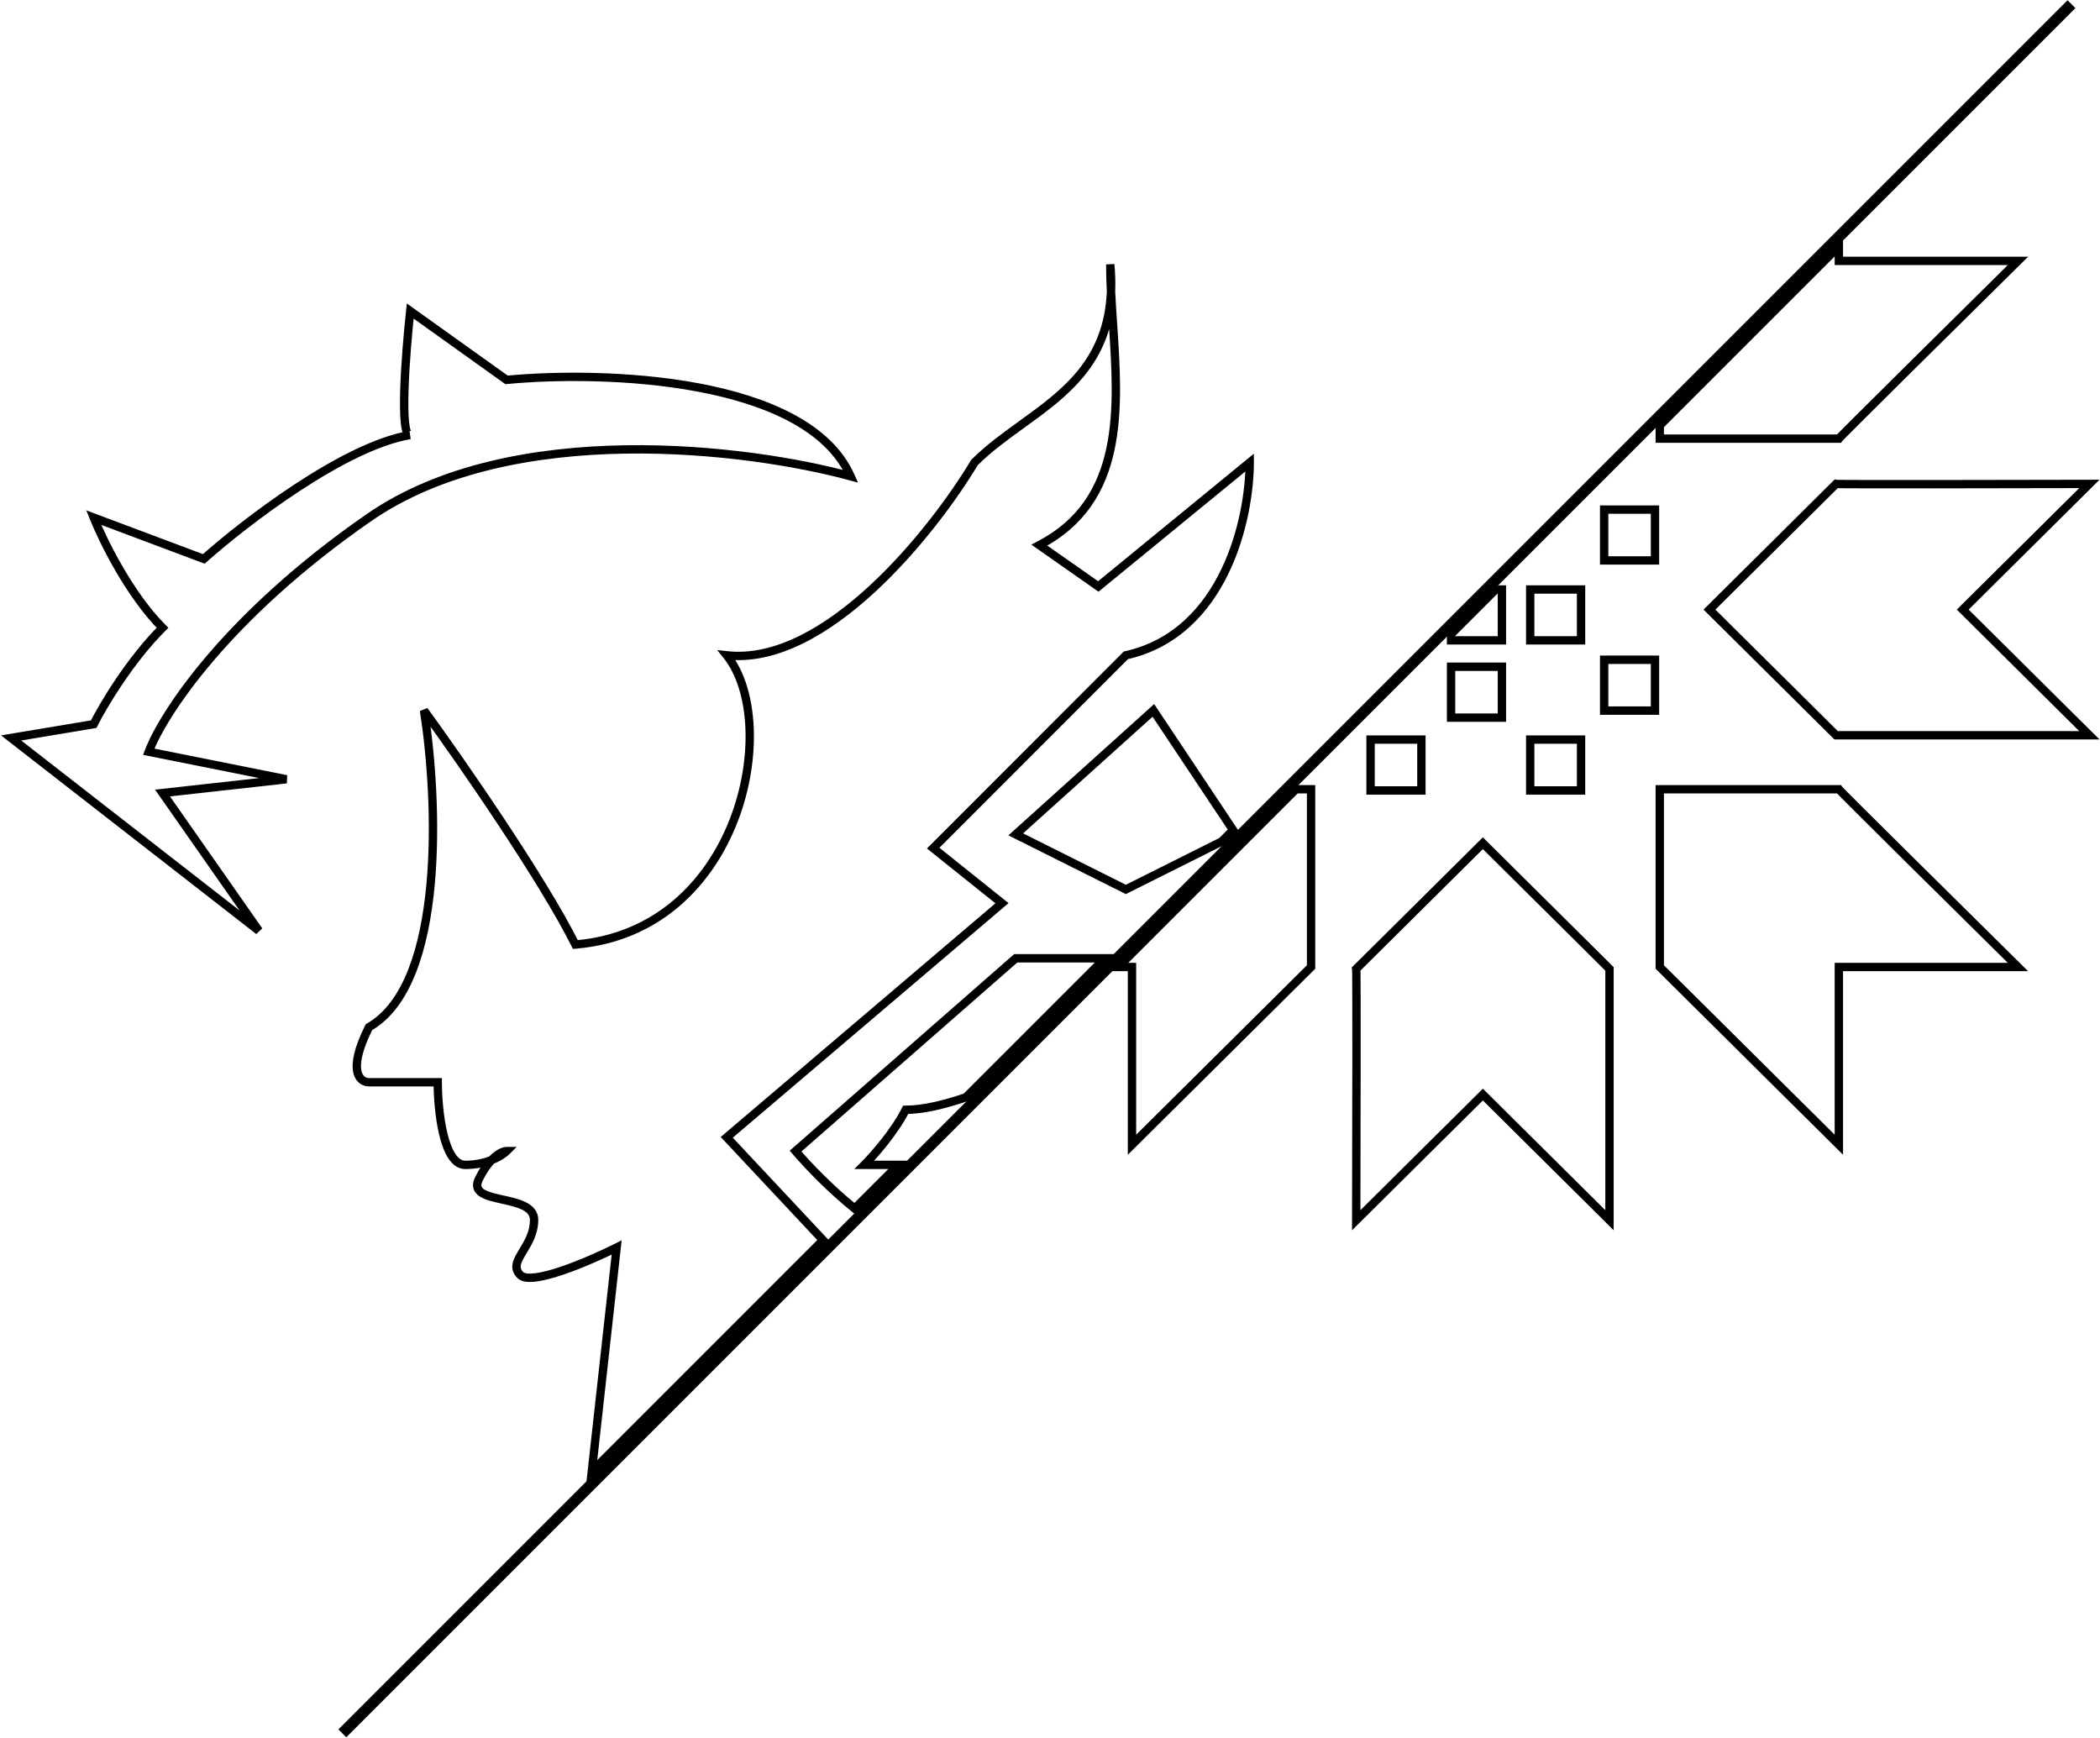 <svg width="1509" height="1249" viewBox="0 0 1509 1249" fill="none" xmlns="http://www.w3.org/2000/svg">
<path d="M591.438 891.111L593.559 893.232L595.613 891.179L593.627 889.06L591.438 891.111ZM425.252 1057.3L422.27 1056.97L421.327 1065.46L427.373 1059.42L425.252 1057.3ZM443.111 896.402L446.093 896.733L446.701 891.251L441.769 893.719L443.111 896.402ZM373.889 916.194L371.767 918.314L371.767 918.314L373.889 916.194ZM375.924 898.788L373.357 897.235L373.357 897.235L375.924 898.788ZM361.17 861.962L360.521 864.89L360.521 864.89L361.17 861.962ZM344.222 846.923L346.906 848.264L346.906 848.264L344.222 846.923ZM364 827.131L366.122 829.252L371.239 824.131H364V827.131ZM314.556 777.652H317.556V774.652H314.556V777.652ZM265.117 738.068L263.628 735.464L262.84 735.915L262.434 736.728L265.117 738.068ZM304.673 510.464L307.1 508.701L301.71 510.932L304.673 510.464ZM413.451 678.694L410.767 680.034L411.675 681.852L413.7 681.683L413.451 678.694ZM522.228 470.881L522.56 467.899L515.364 467.099L519.885 472.754L522.228 470.881ZM700.228 332.339L698.106 330.219L697.845 330.48L697.655 330.797L700.228 332.339ZM734.135 305.025L735.891 307.457L735.891 307.457L734.135 305.025ZM799.75 232.647L802.743 232.447L802.743 232.447L799.75 232.647ZM746.848 391.714L745.466 389.051L741.072 391.331L745.126 394.171L746.848 391.714ZM789.222 421.402L787.501 423.859L789.363 425.164L791.123 423.723L789.222 421.402ZM898 332.339L901 332.339L901 326.006L896.099 330.018L898 332.339ZM809.006 470.881L808.355 467.953L807.502 468.142L806.884 468.76L809.006 470.881ZM670.562 609.423L668.44 607.302L666.072 609.671L668.687 611.765L670.562 609.423ZM720.006 649.006L721.95 651.291L724.719 648.936L721.881 646.664L720.006 649.006ZM522.228 817.235L520.285 814.95L517.887 816.989L520.039 819.286L522.228 817.235ZM645.522 837.027L647.643 839.148L652.764 834.027H645.522V837.027ZM614.139 868.41L612.252 870.742L614.351 872.44L616.26 870.531L614.139 868.41ZM571.667 827.131L569.69 824.874L567.458 826.829L569.388 829.083L571.667 827.131ZM729.889 688.589V685.589H728.761L727.913 686.332L729.889 688.589ZM793.959 688.589L796.081 690.711L801.202 685.589H793.959V688.589ZM694.097 788.452L695.065 791.291L695.725 791.066L696.218 790.573L694.097 788.452ZM650.778 797.443V794.443H648.923L648.094 796.103L650.778 797.443ZM621.111 837.027L618.989 834.906L613.872 840.027H621.111V837.027ZM886.076 596.472L888.198 598.594L889.936 596.855L888.573 594.809L886.076 596.472ZM877.925 604.624L879.267 607.307L879.702 607.089L880.046 606.745L877.925 604.624ZM809.006 639.11L807.664 641.793L809.006 642.465L810.349 641.793L809.006 639.11ZM729.889 599.527L727.881 597.298L724.613 600.242L728.547 602.21L729.889 599.527ZM828.778 510.464L831.274 508.801L829.35 505.912L826.77 508.235L828.778 510.464ZM797.801 190L800.789 189.728L794.801 190H797.801ZM611.222 342.235L610.432 345.129L616.529 346.793L613.964 341.017L611.222 342.235ZM265.117 371.923L266.826 374.389L266.826 374.389L265.117 371.923ZM364 272.964L362.255 275.405L363.168 276.057L364.285 275.951L364 272.964ZM294.778 223.485L296.522 221.044L292.348 218.061L291.795 223.162L294.778 223.485ZM294.605 312.577L295.104 315.535L294.274 309.595L294.605 312.577ZM146.444 401.61L145.39 404.419L147.086 405.055L148.438 403.852L146.444 401.61ZM67.333 371.923L68.387 369.114L62.026 366.727L64.548 373.036L67.333 371.923ZM116.778 451.089L118.9 453.21L121.019 451.089L118.9 448.969L116.778 451.089ZM67.333 520.36L67.827 523.319L69.334 523.068L70.017 521.701L67.333 520.36ZM8 530.256L7.506 527.297L0.76 528.422L6.157 532.623L8 530.256ZM186 668.798L184.157 671.165L188.458 667.078L186 668.798ZM116.778 569.839L116.446 566.858L111.422 567.416L114.32 571.559L116.778 569.839ZM205.778 559.943L206.109 562.925L206.367 557.002L205.778 559.943ZM106.889 540.152L104.08 539.099L102.842 542.401L106.3 543.093L106.889 540.152ZM589.317 888.989L423.131 1055.18L427.373 1059.42L593.559 893.232L589.317 888.989ZM440.129 896.071L422.27 1056.97L428.234 1057.63L446.093 896.733L440.129 896.071ZM371.767 918.314C373.416 919.964 375.68 920.703 377.936 920.997C380.228 921.295 382.863 921.18 385.659 920.806C391.258 920.057 398.022 918.192 405.014 915.818C419.031 911.059 434.49 904.07 444.453 899.085L441.769 893.719C431.954 898.63 416.758 905.495 403.085 910.137C396.233 912.463 389.895 914.186 384.863 914.859C382.344 915.196 380.282 915.252 378.71 915.047C377.104 914.838 376.34 914.402 376.011 914.073L371.767 918.314ZM373.357 897.235C371.383 900.498 369.239 903.978 368.453 907.385C368.038 909.183 367.963 911.078 368.507 913.011C369.05 914.943 370.153 916.699 371.767 918.314L376.011 914.073C374.978 913.04 374.497 912.148 374.282 911.385C374.067 910.622 374.059 909.774 374.299 908.735C374.822 906.467 376.342 903.892 378.491 900.342L373.357 897.235ZM380.778 876.61C380.778 884.87 376.971 891.264 373.357 897.235L378.491 900.342C382.039 894.478 386.778 886.75 386.778 876.61H380.778ZM360.521 864.89C366.074 866.122 371.321 867.304 375.21 869.258C378.975 871.15 380.778 873.385 380.778 876.61H386.778C386.778 870.2 382.721 866.317 377.904 863.897C373.211 861.539 367.153 860.215 361.82 859.033L360.521 864.89ZM341.539 845.582C340.079 848.502 339.506 851.333 340.219 853.98C340.937 856.643 342.792 858.508 344.888 859.832C346.96 861.142 349.512 862.084 352.128 862.847C354.764 863.615 357.675 864.259 360.521 864.89L361.82 859.033C358.928 858.392 356.219 857.789 353.808 857.086C351.377 856.378 349.458 855.623 348.093 854.76C346.752 853.913 346.204 853.129 346.013 852.419C345.817 851.691 345.828 850.421 346.906 848.264L341.539 845.582ZM351.027 831.515C347.921 834.783 344.657 839.341 341.539 845.582L346.906 848.264C349.801 842.47 352.74 838.423 355.377 835.648L351.027 831.515ZM354.297 836.374C359.986 834.144 364.054 831.321 366.122 829.252L361.878 825.011C360.507 826.382 357.189 828.796 352.107 830.788L354.297 836.374ZM364 824.131C360.795 824.131 355.992 826.291 351.027 831.515L355.377 835.648C359.78 831.014 363.117 830.131 364 830.131V824.131ZM334.333 840.027C342.305 840.027 349.037 838.436 354.297 836.374L352.107 830.788C347.49 832.598 341.499 834.027 334.333 834.027V840.027ZM311.556 777.652C311.556 787.683 312.553 802.781 315.594 815.461C317.109 821.778 319.183 827.724 322.048 832.16C324.91 836.592 328.924 840.027 334.333 840.027V834.027C331.831 834.027 329.418 832.514 327.088 828.905C324.761 825.301 322.88 820.114 321.428 814.062C318.536 802.002 317.556 787.413 317.556 777.652H311.556ZM265.117 780.652H314.556V774.652H265.117V780.652ZM262.434 736.728C254.447 752.712 252.418 763.363 253.767 770.307C254.46 773.872 256.06 776.52 258.236 778.262C260.384 779.981 262.884 780.652 265.117 780.652V774.652C264.055 774.652 262.929 774.333 261.986 773.578C261.072 772.846 260.118 771.536 259.657 769.163C258.699 764.232 259.965 755.092 267.801 739.409L262.434 736.728ZM301.71 510.932C306.627 542.098 310.556 590.822 306.383 635.616C304.296 658.015 300.195 679.293 293.261 696.858C286.318 714.445 276.654 728.016 263.628 735.464L266.607 740.673C281.269 732.288 291.631 717.326 298.841 699.061C306.061 680.774 310.241 658.882 312.357 636.172C316.589 590.749 312.608 541.504 307.636 509.997L301.71 510.932ZM416.134 677.353C392.273 629.597 333.452 544.961 307.1 508.701L302.246 512.228C328.634 548.537 387.161 632.79 410.767 680.034L416.134 677.353ZM519.885 472.754C529.239 484.455 534.699 502.31 535.61 522.966C536.518 543.568 532.883 566.656 524.377 588.544C507.371 632.305 471.104 670.875 413.201 675.704L413.7 681.683C474.464 676.616 512.364 636.019 529.969 590.718C538.768 568.075 542.55 544.158 541.604 522.702C540.661 501.301 534.995 482.046 524.572 469.008L519.885 472.754ZM697.655 330.797C682.932 355.352 656.404 391.726 624.769 420.929C592.989 450.266 556.775 471.704 522.56 467.899L521.897 473.863C558.882 477.975 596.835 454.881 628.838 425.338C660.987 395.661 687.858 358.805 702.801 333.882L697.655 330.797ZM732.378 302.593C720.504 311.171 708.439 319.88 698.106 330.219L702.35 334.46C712.284 324.52 723.945 316.087 735.891 307.457L732.378 302.593ZM795.341 209.373C793.273 258.477 763.307 280.249 732.378 302.593L735.891 307.457C766.722 285.184 799.135 261.892 801.335 209.626L795.341 209.373ZM802.743 232.447C802.219 224.605 801.703 216.888 801.334 209.353L795.342 209.646C795.713 217.244 796.233 225.016 796.757 232.848L802.743 232.447ZM748.229 394.377C779.883 377.952 794.579 352.538 800.785 323.668C806.948 294.998 804.77 262.754 802.743 232.447L796.757 232.848C798.797 263.356 800.872 294.713 794.919 322.407C789.009 349.901 775.221 373.612 745.466 389.051L748.229 394.377ZM790.944 418.945L748.569 389.257L745.126 394.171L787.501 423.859L790.944 418.945ZM896.099 330.018L787.322 419.081L791.123 423.723L899.901 334.661L896.099 330.018ZM809.657 473.809C846.43 465.632 869.3 440.062 882.907 411.818C896.49 383.624 901.001 352.483 901 332.339L895 332.339C895.001 351.779 890.615 381.993 877.501 409.214C864.41 436.388 842.783 460.297 808.355 467.953L809.657 473.809ZM672.684 611.543L811.128 473.002L806.884 468.76L668.44 607.302L672.684 611.543ZM721.881 646.664L672.437 607.081L668.687 611.765L718.131 651.348L721.881 646.664ZM524.172 819.52L721.95 651.291L718.062 646.721L520.285 814.95L524.172 819.52ZM593.627 889.06L524.418 815.184L520.039 819.286L589.249 893.162L593.627 889.06ZM643.4 834.906L612.018 866.288L616.26 870.531L647.643 839.148L643.4 834.906ZM569.388 829.083C578.917 840.207 594.776 856.605 612.252 870.742L616.026 866.077C598.883 852.21 583.282 836.08 573.945 825.18L569.388 829.083ZM727.913 686.332L569.69 824.874L573.643 829.388L731.865 690.846L727.913 686.332ZM793.959 685.589H729.889V691.589H793.959V685.589ZM791.838 686.468L691.976 786.33L696.218 790.573L796.081 690.711L791.838 686.468ZM650.778 800.443C663.178 800.443 678.416 796.964 695.065 791.291L693.129 785.612C676.712 791.206 662.205 794.443 650.778 794.443V800.443ZM623.233 839.148C629.909 832.467 645.337 815.045 653.461 798.784L648.094 796.103C640.397 811.508 625.499 828.392 618.989 834.906L623.233 839.148ZM645.522 834.027H621.111V840.027H645.522V834.027ZM883.955 594.351L875.803 602.503L880.046 606.745L888.198 598.594L883.955 594.351ZM876.582 601.941L807.664 636.427L810.349 641.793L879.267 607.307L876.582 601.941ZM810.348 636.427L731.231 596.844L728.547 602.21L807.664 641.793L810.348 636.427ZM731.897 601.756L830.785 512.694L826.77 508.235L727.881 597.298L731.897 601.756ZM826.281 512.128L883.58 598.136L888.573 594.809L831.274 508.801L826.281 512.128ZM794.801 190C794.801 196.387 795.014 202.959 795.342 209.646L801.334 209.353C801.01 202.726 800.801 196.258 800.801 190H794.801ZM801.335 209.626C801.597 203.404 801.431 196.787 800.789 189.728L794.814 190.272C795.433 197.087 795.591 203.437 795.341 209.373L801.335 209.626ZM612.012 339.341C575.511 329.379 514.415 318.944 449.499 319.939C384.638 320.932 315.542 333.341 263.409 369.457L266.826 374.389C317.542 339.254 385.241 326.924 449.591 325.938C513.887 324.953 574.419 335.3 610.432 345.129L612.012 339.341ZM364.285 275.951C398.7 272.671 452.3 272.185 501.149 281.355C525.572 285.941 548.671 292.915 567.558 303.068C586.441 313.219 600.925 326.441 608.48 343.453L613.964 341.017C605.697 322.404 590.02 308.33 570.399 297.783C550.78 287.237 527.031 280.11 502.256 275.459C452.711 266.157 398.523 266.661 363.715 269.978L364.285 275.951ZM293.033 225.926L362.255 275.405L365.745 270.524L296.522 221.044L293.033 225.926ZM294.274 309.595C294.909 309.525 295.349 309.845 295.458 309.957C295.485 309.985 295.322 309.812 295.086 309.18C294.622 307.942 294.214 305.873 293.921 302.962C293.342 297.213 293.291 289.043 293.587 279.771C294.176 261.271 296.129 238.869 297.76 223.808L291.795 223.162C290.155 238.302 288.186 260.87 287.59 279.579C287.292 288.911 287.331 297.405 287.951 303.562C288.257 306.604 288.724 309.299 289.466 311.282C289.832 312.262 290.354 313.314 291.155 314.139C292.038 315.048 293.341 315.735 294.935 315.558L294.274 309.595ZM148.438 403.852C163.16 390.757 188.217 370.596 215.481 352.726C242.844 334.791 272.03 319.434 295.104 315.535L294.105 309.619C269.712 313.74 239.634 329.721 212.191 347.708C184.649 365.761 159.36 386.107 144.451 399.369L148.438 403.852ZM66.279 374.731L145.39 404.419L147.498 398.801L68.387 369.114L66.279 374.731ZM118.9 448.969C95.594 425.647 76.659 387.169 70.119 370.809L64.548 373.036C71.193 389.662 90.495 429.032 114.656 453.21L118.9 448.969ZM70.017 521.701C76.526 508.674 95.474 476.653 118.9 453.21L114.656 448.969C90.615 473.026 71.326 505.658 64.65 519.019L70.017 521.701ZM8.494 533.215L67.827 523.319L66.84 517.401L7.506 527.297L8.494 533.215ZM187.843 666.43L9.843 527.889L6.157 532.623L184.157 671.165L187.843 666.43ZM114.32 571.559L183.542 670.517L188.458 667.078L119.236 568.12L114.32 571.559ZM205.446 556.962L116.446 566.858L117.109 572.821L206.109 562.925L205.446 556.962ZM106.3 543.093L205.189 562.885L206.367 557.002L107.478 537.21L106.3 543.093ZM263.409 369.457C160.221 440.941 114.244 511.976 104.08 539.099L109.698 541.204C119.312 515.55 164.314 445.404 266.826 374.389L263.409 369.457Z" fill="black"/>
<path d="M1065.54 786.5L1067.65 784.371L1065.54 782.274L1063.43 784.371L1065.54 786.5ZM974.542 876.805L971.542 876.797L971.523 884.027L976.655 878.934L974.542 876.805ZM1156.53 876.805L1154.42 878.934L1159.53 884.008V876.805H1156.53ZM1156.53 696.196H1159.53V694.947L1158.65 694.067L1156.53 696.196ZM1065.54 605.892L1067.65 603.763L1065.54 601.666L1063.43 603.763L1065.54 605.892ZM974.542 696.196L972.429 694.067L971.282 695.205L971.601 696.789L974.542 696.196ZM1410.37 438.026L1408.25 435.897L1406.11 438.026L1408.25 440.155L1410.37 438.026ZM1501.36 347.722L1503.48 349.851L1508.66 344.703L1501.35 344.722L1501.36 347.722ZM1501.36 528.33V531.33H1508.64L1503.48 526.201L1501.36 528.33ZM1319.37 528.33L1317.26 530.46L1318.13 531.33H1319.37V528.33ZM1228.37 438.026L1226.26 435.897L1224.11 438.026L1226.26 440.155L1228.37 438.026ZM1319.37 347.722L1319.95 344.779L1318.39 344.469L1317.26 345.592L1319.37 347.722ZM1450.04 187.472L1452.15 189.607L1457.35 184.472L1450.04 184.472L1450.04 187.472ZM1321.35 187.472H1318.35V190.472L1321.35 190.472L1321.35 187.472ZM1321.35 315.181V318.181H1322.95L1323.84 316.854L1321.35 315.181ZM1192.66 315.181H1189.66V318.181H1192.66V315.181ZM1192.66 305.689L1190.54 303.567L1189.66 304.446V305.689H1192.66ZM1321.35 177H1324.35V169.757L1319.23 174.879L1321.35 177ZM1042.7 455.647L1040.58 453.525L1039.7 454.404V455.647H1042.7ZM1074.76 423.586V420.586H1073.52L1072.64 421.465L1074.76 423.586ZM1079.23 423.586H1082.23V420.586H1079.23V423.586ZM1079.23 460.128V463.128H1082.23V460.128H1079.23ZM1042.7 460.128H1039.7V463.128H1042.7V460.128ZM813.414 694.85L816.414 694.85L816.414 691.85H813.414V694.85ZM803.5 694.85L801.379 692.729L796.257 697.85H803.5V694.85ZM813.414 822.559L810.414 822.559L810.414 829.763L815.527 824.689L813.414 822.559ZM942.103 694.85L944.216 696.979L945.103 696.099L945.103 694.85L942.103 694.85ZM942.103 567.14L945.103 567.14L945.103 564.14H942.103V567.14ZM931.209 567.14V564.14H929.967L929.088 565.019L931.209 567.14ZM1321.35 694.85V691.85H1318.35V694.85H1321.35ZM1450.04 694.85V697.85H1457.35L1452.15 692.715L1450.04 694.85ZM1321.35 822.559L1319.24 824.689L1324.35 829.763V822.559H1321.35ZM1192.66 694.85H1189.66V696.099L1190.55 696.979L1192.66 694.85ZM1192.66 567.14V564.14H1189.66V567.14H1192.66ZM1321.35 567.14L1323.84 565.468L1322.95 564.14H1321.35V567.14ZM1136.1 423.586H1139.1V420.586H1136.1V423.586ZM1099.57 423.586V420.586H1096.57V423.586H1099.57ZM1136.1 460.128V463.128H1139.1V460.128H1136.1ZM1099.57 460.128H1096.57V463.128H1099.57V460.128ZM1042.7 479.099V476.099H1039.7V479.099H1042.7ZM1079.23 479.099H1082.23V476.099H1079.23V479.099ZM1042.7 515.641H1039.7V518.641H1042.7V515.641ZM1079.23 515.641V518.641H1082.23V515.641H1079.23ZM1189.23 474.065H1192.23V471.065H1189.23V474.065ZM1152.7 474.065V471.065H1149.7V474.065H1152.7ZM1189.23 510.606V513.606H1192.23V510.606H1189.23ZM1152.7 510.606H1149.7V513.606H1152.7V510.606ZM1099.57 567.988H1096.57V570.988H1099.57V567.988ZM1099.57 531.446V528.446H1096.57V531.446H1099.57ZM1136.1 567.988V570.988H1139.1V567.988H1136.1ZM1136.1 531.446H1139.1V528.446H1136.1V531.446ZM1189.23 366.153H1192.23V363.153H1189.23V366.153ZM1152.7 366.153V363.153H1149.7V366.153H1152.7ZM1189.23 402.694V405.694H1192.23V402.694H1189.23ZM1152.7 402.694H1149.7V405.694H1152.7V402.694ZM984.852 567.988H981.852V570.988H984.852V567.988ZM984.852 531.446V528.446H981.852V531.446H984.852ZM1021.38 567.988V570.988H1024.38V567.988H1021.38ZM1021.38 531.446H1024.38V528.446H1021.38V531.446ZM1063.43 784.371L972.428 874.675L976.655 878.934L1067.65 788.63L1063.43 784.371ZM1158.65 874.675L1067.65 784.371L1063.43 788.63L1154.42 878.934L1158.65 874.675ZM1153.53 696.196V876.805H1159.53V696.196H1153.53ZM1063.43 608.021L1154.42 698.326L1158.65 694.067L1067.65 603.763L1063.43 608.021ZM976.655 698.326L1067.65 608.021L1063.43 603.763L972.429 694.067L976.655 698.326ZM977.542 876.812C977.618 847.086 977.709 802.384 977.735 764.886C977.748 746.138 977.746 729.188 977.717 716.811C977.702 710.623 977.681 705.574 977.652 702.013C977.638 700.233 977.622 698.817 977.603 697.813C977.594 697.313 977.583 696.902 977.572 696.595C977.567 696.443 977.56 696.299 977.552 696.176C977.549 696.125 977.535 695.864 977.483 695.604L971.601 696.789C971.56 696.585 971.557 696.438 971.564 696.557C971.567 696.603 971.571 696.686 971.576 696.814C971.585 697.068 971.595 697.437 971.604 697.925C971.622 698.897 971.638 700.288 971.653 702.061C971.681 705.605 971.702 710.64 971.717 716.825C971.746 729.193 971.748 746.135 971.735 764.882C971.709 802.374 971.618 847.073 971.542 876.797L977.542 876.812ZM1412.48 440.155L1503.48 349.851L1499.25 345.592L1408.25 435.897L1412.48 440.155ZM1503.48 526.201L1412.48 435.897L1408.25 440.155L1499.25 530.46L1503.48 526.201ZM1319.37 531.33H1501.36V525.33H1319.37V531.33ZM1226.26 440.155L1317.26 530.46L1321.48 526.201L1230.49 435.897L1226.26 440.155ZM1317.26 345.592L1226.26 435.897L1230.49 440.155L1321.48 349.851L1317.26 345.592ZM1501.35 344.722C1471.4 344.797 1426.36 344.887 1388.58 344.914C1369.69 344.927 1352.62 344.924 1340.16 344.895C1333.92 344.881 1328.85 344.86 1325.28 344.832C1323.49 344.818 1322.09 344.801 1321.11 344.783C1320.62 344.774 1320.25 344.765 1319.99 344.756C1319.86 344.751 1319.78 344.747 1319.73 344.744C1319.61 344.737 1319.75 344.739 1319.95 344.779L1318.79 350.664C1319.04 350.715 1319.3 350.729 1319.35 350.732C1319.48 350.74 1319.62 350.747 1319.77 350.752C1320.08 350.763 1320.5 350.773 1321 350.782C1322.01 350.801 1323.44 350.817 1325.23 350.832C1328.82 350.86 1333.91 350.881 1340.14 350.895C1352.61 350.924 1369.69 350.927 1388.59 350.914C1426.37 350.887 1471.42 350.797 1501.37 350.722L1501.35 344.722ZM1450.04 184.472L1321.35 184.472L1321.35 190.472L1450.04 190.472L1450.04 184.472ZM1323.84 316.854C1323.72 317.026 1323.62 317.13 1323.7 317.041C1323.73 317.006 1323.79 316.945 1323.88 316.85C1324.05 316.664 1324.31 316.396 1324.65 316.045C1325.33 315.345 1326.31 314.35 1327.56 313.086C1330.07 310.56 1333.64 306.985 1338.04 302.601C1346.83 293.836 1358.9 281.854 1372.27 268.607C1399 242.114 1430.91 210.572 1452.15 189.607L1447.93 185.337C1426.7 206.304 1394.78 237.849 1368.04 264.345C1354.68 277.593 1342.6 289.58 1333.8 298.352C1329.4 302.738 1325.82 306.323 1323.3 308.861C1322.05 310.129 1321.05 311.142 1320.35 311.865C1320 312.225 1319.71 312.523 1319.5 312.748C1319.4 312.859 1319.3 312.965 1319.22 313.058C1319.18 313.096 1319.01 313.289 1318.86 313.508L1323.84 316.854ZM1192.66 318.181H1321.35V312.181H1192.66V318.181ZM1189.66 305.689V315.181H1195.66V305.689H1189.66ZM1194.78 307.81L1323.47 179.121L1319.23 174.879L1190.54 303.567L1194.78 307.81ZM1324.35 187.472V177H1318.35V187.472H1324.35ZM1044.82 457.768L1076.88 425.708L1072.64 421.465L1040.58 453.525L1044.82 457.768ZM1079.23 420.586H1074.76V426.586H1079.23V420.586ZM1082.23 460.128V423.586H1076.23V460.128H1082.23ZM1042.7 463.128H1079.23V457.128H1042.7V463.128ZM1039.7 455.647V460.128H1045.7V455.647H1039.7ZM813.414 691.85H803.5V697.85H813.414V691.85ZM816.414 822.559L816.414 694.85L810.414 694.85L810.414 822.559L816.414 822.559ZM939.989 692.72L811.301 820.43L815.527 824.689L944.216 696.979L939.989 692.72ZM939.103 567.14L939.103 694.85L945.103 694.85L945.103 567.14L939.103 567.14ZM931.209 570.14H942.103V564.14H931.209V570.14ZM805.621 696.971L933.331 569.262L929.088 565.019L801.379 692.729L805.621 696.971ZM1321.35 697.85H1450.04V691.85H1321.35V697.85ZM1324.35 822.559V694.85H1318.35V822.559H1324.35ZM1190.55 696.979L1319.24 824.689L1323.46 820.43L1194.77 692.72L1190.55 696.979ZM1189.66 567.14V694.85H1195.66V567.14H1189.66ZM1321.35 564.14H1192.66V570.14H1321.35V564.14ZM1452.15 692.715C1430.91 671.75 1399 640.207 1372.27 613.715C1358.9 600.468 1346.83 588.486 1338.04 579.72C1333.64 575.337 1330.07 571.762 1327.56 569.236C1326.31 567.972 1325.33 566.977 1324.65 566.277C1324.31 565.925 1324.05 565.658 1323.88 565.471C1323.79 565.377 1323.73 565.316 1323.7 565.281C1323.62 565.191 1323.72 565.296 1323.84 565.468L1318.86 568.813C1319.01 569.033 1319.18 569.226 1319.22 569.264C1319.3 569.357 1319.4 569.463 1319.5 569.574C1319.71 569.799 1320 570.096 1320.35 570.457C1321.05 571.179 1322.05 572.192 1323.3 573.461C1325.82 575.999 1329.4 579.584 1333.8 583.969C1342.6 592.741 1354.68 604.729 1368.04 617.977C1394.78 644.473 1426.7 676.018 1447.93 696.985L1452.15 692.715ZM1136.1 420.586H1099.57V426.586H1136.1V420.586ZM1139.1 460.128V423.586H1133.1V460.128H1139.1ZM1099.57 463.128H1136.1V457.128H1099.57V463.128ZM1096.57 423.586V460.128H1102.57V423.586H1096.57ZM1042.7 482.099H1079.23V476.099H1042.7V482.099ZM1045.7 515.641V479.099H1039.7V515.641H1045.7ZM1079.23 512.641H1042.7V518.641H1079.23V512.641ZM1076.23 479.099V515.641H1082.23V479.099H1076.23ZM1189.23 471.065H1152.7V477.065H1189.23V471.065ZM1192.23 510.606V474.065H1186.23V510.606H1192.23ZM1152.7 513.606H1189.23V507.606H1152.7V513.606ZM1149.7 474.065V510.606H1155.7V474.065H1149.7ZM1102.57 567.988V531.446H1096.57V567.988H1102.57ZM1136.1 564.988H1099.57V570.988H1136.1V564.988ZM1133.1 531.446V567.988H1139.1V531.446H1133.1ZM1099.57 534.446H1136.1V528.446H1099.57V534.446ZM1189.23 363.153H1152.7V369.153H1189.23V363.153ZM1192.23 402.694V366.153H1186.23V402.694H1192.23ZM1152.7 405.694H1189.23V399.694H1152.7V405.694ZM1149.7 366.153V402.694H1155.7V366.153H1149.7ZM987.852 567.988V531.446H981.852V567.988H987.852ZM1021.38 564.988H984.852V570.988H1021.38V564.988ZM1018.38 531.446V567.988H1024.38V531.446H1018.38ZM984.852 534.446H1021.38V528.446H984.852V534.446Z" fill="black"/>
<path d="M246 1245.5L1488.5 3" stroke="black" stroke-width="8"/>
</svg>
